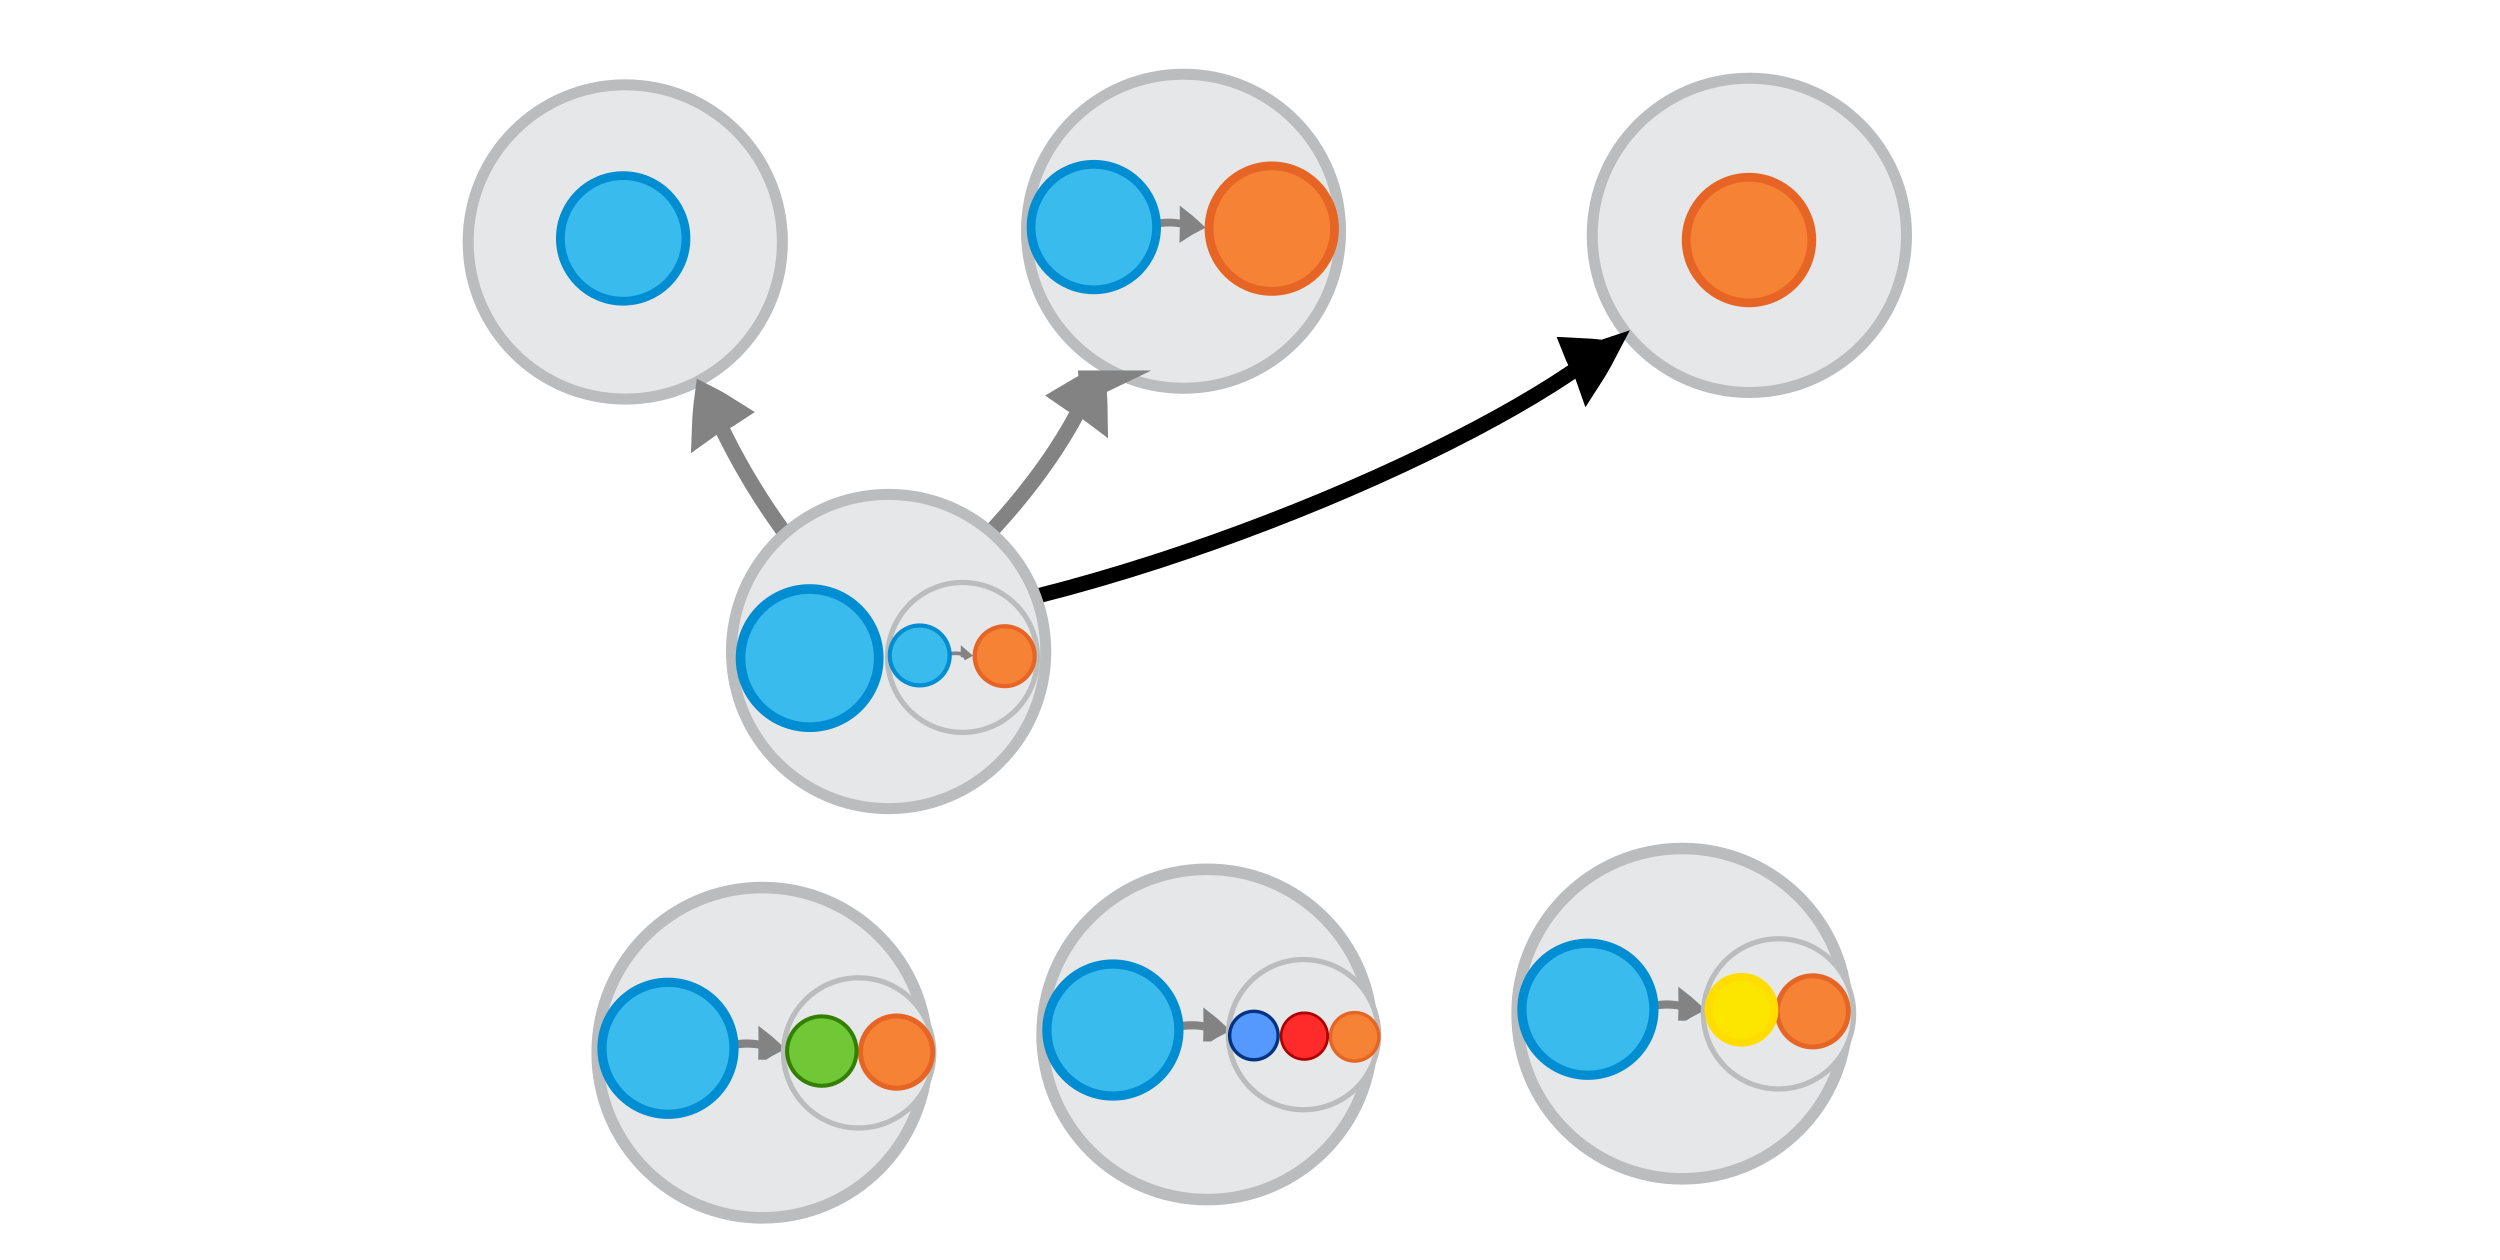 <?xml version="1.0" encoding="UTF-8" standalone="no"?>
<svg
   viewBox="0 0 595.3 300"
   version="1.1"
   id="svg15613"
   sodipodi:docname="implies_modus_ponens_impostors.svg"
   inkscape:version="1.2.2 (b0a8486541, 2022-12-01)"
   width="595.3"
   height="300"
   xmlns:inkscape="http://www.inkscape.org/namespaces/inkscape"
   xmlns:sodipodi="http://sodipodi.sourceforge.net/DTD/sodipodi-0.dtd"
   xmlns="http://www.w3.org/2000/svg"
   xmlns:svg="http://www.w3.org/2000/svg"
   xmlns:rdf="http://www.w3.org/1999/02/22-rdf-syntax-ns#"
   xmlns:cc="http://creativecommons.org/ns#"
   xmlns:dc="http://purl.org/dc/elements/1.1/">
  <defs
     id="defs15617" />
  <sodipodi:namedview
     pagecolor="#ffffff"
     bordercolor="#666666"
     borderopacity="1"
     objecttolerance="10"
     gridtolerance="10"
     guidetolerance="10"
     inkscape:pageopacity="0"
     inkscape:pageshadow="2"
     inkscape:window-width="1080"
     inkscape:window-height="1853"
     id="namedview15615"
     showgrid="false"
     inkscape:zoom="1.7189162"
     inkscape:cx="269.93753"
     inkscape:cy="123.91529"
     inkscape:window-x="0"
     inkscape:window-y="0"
     inkscape:window-maximized="1"
     inkscape:current-layer="svg15613"
     inkscape:showpageshadow="2"
     inkscape:pagecheckerboard="0"
     inkscape:deskcolor="#d1d1d1" />
  <g
     id="g2762"
     transform="matrix(0.828,0,0,0.828,14.36,-20.312)">
    <circle
       cx="323.018"
       cy="91.037"
       r="45.16"
       id="circle15601"
       style="fill:#e6e7e8;stroke:#bbbcbe;stroke-width:3.165;stroke-miterlimit:10;stroke-opacity:1" />
    <circle
       cx="348.405"
       cy="90.286"
       r="18.046"
       id="circle15603"
       style="fill:#f58235;stroke:#e76524;stroke-width:2.53;stroke-miterlimit:10" />
    <g
       style="display:inline;fill:#dddddd;stroke:#838383;stroke-width:6.389;stroke-miterlimit:10"
       id="g1482-7-0-1-0-3"
       transform="matrix(0.184,-0.006,0.022,0.257,263.028,33.201)"
       inkscape:transform-center-x="5.0319336"
       inkscape:transform-center-y="-7.1122447">
      <path
         style="stroke-width:35.526"
         inkscape:connector-curvature="0"
         id="path1478-7-9-0-19-0"
         transform="matrix(0.477,-0.029,0.032,0.429,147.58,197.367)"
         d="m 315.1,101.79 c 10.682,-4.135 21.77,-7.738 33.127,-11.074 -8.518,-8.139 -17.577,-16.01 -27.178,-23.616 -2.04,12.119 -3.103,21.663 -5.949,34.69 z" />
      <path
         style="stroke-width:10.649;paint-order:markers fill stroke"
         inkscape:connector-curvature="0"
         id="path1480-1-3-1-5-7"
         transform="matrix(0.896,0,0,0.817,18.384,154.236)"
         d="M 256.008,84.703 C 283.392,81.263 297.41,82.245 317.498,86.173"
         sodipodi:nodetypes="cc" />
    </g>
    <circle
       cx="297.221"
       cy="89.832"
       r="18.046"
       id="circle15605"
       style="fill:#39bced;stroke:#008dd2;stroke-width:2.53;stroke-miterlimit:10" />
  </g>
  <g
     inkscape:transform-center-y="-7.1122447"
     inkscape:transform-center-x="5.0319336"
     transform="matrix(0.184,-0.006,0.022,0.257,340.628,8.534)"
     id="g1482-7-0-1-0-3-6"
     style="display:inline;fill:#dddddd;stroke:#838383;stroke-width:6.389;stroke-miterlimit:10" />
  <g
     id="g2840"
     transform="matrix(1.243,0,0,1.243,-186.782,-41.483)">
    <circle
       cx="270.049"
       cy="79.723"
       r="30.101"
       id="circle15601-3"
       style="fill:#e6e7e8;stroke:#bbbcbe;stroke-width:2.11;stroke-miterlimit:10;stroke-opacity:1" />
    <circle
       cx="269.646"
       cy="79.049"
       r="12.028"
       id="circle15605-5"
       style="fill:#39bced;stroke:#008dd2;stroke-width:1.686;stroke-miterlimit:10" />
  </g>
  <g
     id="g2832"
     transform="matrix(1.243,0,0,1.243,143.27,-178.092)">
    <circle
       cx="219.861"
       cy="188.362"
       r="30.101"
       id="circle15601-3-0"
       style="fill:#e6e7e8;stroke:#bbbcbe;stroke-width:2.11;stroke-miterlimit:10;stroke-opacity:1" />
    <circle
       cx="219.79"
       cy="189.259"
       r="12.028"
       id="circle15603-3"
       style="fill:#f58235;stroke:#e76524;stroke-width:1.686;stroke-miterlimit:10" />
  </g>
  <g
     id="g2836-2"
     transform="matrix(2.68,-0.47,-0.47,-2.68,-294.725,527.485)"
     style="stroke:#000000;stroke-opacity:1">
    <path
       d="m 272.989,117.547 c -0.48,-0.626 -0.993,-1.234 -1.538,-1.824 -0.146,0.891 -0.479,1.446 -0.676,2.402 1.157,-0.263 1.209,-0.256 2.213,-0.578 z"
       id="path1478-7-9-0-19-0-0-3"
       inkscape:connector-curvature="0"
       style="display:inline;fill:#dddddd;stroke:#000000;stroke-width:2.34;stroke-miterlimit:10;stroke-opacity:1"
       sodipodi:nodetypes="cccc" />
    <path
       sodipodi:nodetypes="cc"
       d="m 197.754,105.987 c 20.689,-4.129 58.066,3.513 73.748,11.102"
       id="path1480-1-3-1-5-7-6-7"
       inkscape:connector-curvature="0"
       style="display:inline;fill:none;stroke:#000000;stroke-width:1.324;stroke-miterlimit:10;stroke-dasharray:none;stroke-opacity:1;paint-order:markers fill stroke" />
  </g>
  <g
     id="g2836-2-5-2"
     transform="matrix(-1.701,-1.379,1.379,-1.701,491.99,673.403)">
    <path
       d="m 281.086,112.127 c -0.514,-0.835 -1.071,-1.652 -1.669,-2.45 -0.294,1.083 -0.776,1.727 -1.14,2.883 1.464,-0.179 1.527,-0.162 2.809,-0.433 z"
       id="path1478-7-9-0-19-0-0-3-9-8"
       inkscape:connector-curvature="0"
       style="display:inline;fill:#dddddd;stroke:#838383;stroke-width:2.907;stroke-miterlimit:10"
       sodipodi:nodetypes="cccc" />
    <path
       sodipodi:nodetypes="cc"
       d="m 236.89,105.117 c 12.438,-3.075 28.595,-0.6 42.117,6.064"
       id="path1480-1-3-1-5-7-6-7-2-9"
       inkscape:connector-curvature="0"
       style="display:inline;fill:none;stroke:#838383;stroke-width:1.645;stroke-miterlimit:10;stroke-dasharray:none;paint-order:markers fill stroke" />
  </g>
  <g
     id="g2836-2-5-2-5"
     transform="matrix(2.156,-1.661,-1.661,-2.156,-133.026,799.226)">
    <path
       d="m 273.174,117.85 c -0.414,-0.672 -0.862,-1.329 -1.343,-1.972 -0.236,0.871 -0.625,1.39 -0.917,2.32 1.178,-0.144 1.229,-0.131 2.261,-0.349 z"
       id="path1478-7-9-0-19-0-0-3-9-8-5"
       inkscape:connector-curvature="0"
       style="display:inline;fill:#dddddd;stroke:#838383;stroke-width:2.34;stroke-miterlimit:10"
       sodipodi:nodetypes="cccc" />
    <path
       sodipodi:nodetypes="cc"
       d="m 234.094,113.469 c 10.01,-2.475 26.526,-1.742 37.407,3.621"
       id="path1480-1-3-1-5-7-6-7-2-9-4"
       inkscape:connector-curvature="0"
       style="display:inline;fill:none;stroke:#838383;stroke-width:1.324;stroke-miterlimit:10;stroke-dasharray:none;paint-order:markers fill stroke" />
  </g>
  <g
     id="g2852"
     transform="matrix(1.243,0,0,1.243,-202.158,-81.866)">
    <circle
       cx="332.868"
       cy="190.672"
       r="30.101"
       id="circle15601-6"
       style="fill:#e6e7e8;stroke:#bbbcbe;stroke-width:2.11;stroke-miterlimit:10;stroke-opacity:1" />
    <circle
       cx="347.982"
       cy="190.689"
       r="12.028"
       id="circle15603-2"
       style="fill:#f58235;stroke:#e76524;stroke-width:1.686;stroke-miterlimit:10" />
    <circle
       cx="317.74"
       cy="191.936"
       r="13.235"
       id="circle15605-7"
       style="fill:#39bced;stroke:#008dd2;stroke-width:1.855;stroke-miterlimit:10" />
    <g
       transform="matrix(0.318,0,0,0.318,244.308,162.859)"
       id="g2762-2">
      <circle
         style="fill:#e6e7e8;stroke:#bbbcbe;stroke-width:3.165;stroke-miterlimit:10;stroke-opacity:1"
         id="circle15601-61"
         r="45.16"
         cy="91.037"
         cx="323.018" />
      <circle
         style="fill:#f58235;stroke:#e76524;stroke-width:2.53;stroke-miterlimit:10"
         id="circle15603-8"
         r="18.046"
         cy="90.286"
         cx="348.405" />
      <g
         inkscape:transform-center-y="-7.1122447"
         inkscape:transform-center-x="5.0319336"
         transform="matrix(0.184,-0.006,0.022,0.257,263.028,33.201)"
         id="g1482-7-0-1-0-3-7"
         style="display:inline;fill:#dddddd;stroke:#838383;stroke-width:6.389;stroke-miterlimit:10">
        <path
           d="m 315.1,101.79 c 10.682,-4.135 21.77,-7.738 33.127,-11.074 -8.518,-8.139 -17.577,-16.01 -27.178,-23.616 -2.04,12.119 -3.103,21.663 -5.949,34.69 z"
           transform="matrix(0.477,-0.029,0.032,0.429,147.58,197.367)"
           id="path1478-7-9-0-19-0-9"
           inkscape:connector-curvature="0"
           style="stroke-width:35.526" />
        <path
           sodipodi:nodetypes="cc"
           d="M 256.008,84.703 C 283.392,81.263 297.41,82.245 317.498,86.173"
           transform="matrix(0.896,0,0,0.817,18.384,154.236)"
           id="path1480-1-3-1-5-7-2"
           inkscape:connector-curvature="0"
           style="stroke-width:10.649;paint-order:markers fill stroke" />
      </g>
      <circle
         style="fill:#39bced;stroke:#008dd2;stroke-width:2.53;stroke-miterlimit:10"
         id="circle15605-0"
         r="18.046"
         cy="89.832"
         cx="297.221" />
    </g>
  </g>
  <g
     id="g2852-7"
     transform="matrix(1.21,0,0,1.21,-200.424,83.251)">
    <g
       id="g6341"
       transform="matrix(1.079,0,0,1.079,160.646,0.194)">
      <g
         id="g6366"
         transform="translate(-47.708,-44.492)">
        <g
           transform="matrix(0.667,0,0,0.667,143.7,104.703)"
           id="g2762-3">
          <circle
             style="fill:#e6e7e8;stroke:#bbbcbe;stroke-width:3.165;stroke-miterlimit:10;stroke-opacity:1"
             id="circle15601-67"
             r="45.16"
             cy="91.037"
             cx="323.018" />
          <circle
             style="fill:#f58235;stroke:#e76524;stroke-width:2.53;stroke-miterlimit:10"
             id="circle15603-5"
             r="18.046"
             cy="90.286"
             cx="348.405" />
          <g
             inkscape:transform-center-y="-7.1122447"
             inkscape:transform-center-x="5.0319336"
             transform="matrix(0.184,-0.006,0.022,0.257,263.028,33.201)"
             id="g1482-7-0-1-0-3-35"
             style="display:inline;fill:#dddddd;stroke:#838383;stroke-width:6.389;stroke-miterlimit:10">
            <path
               d="m 315.1,101.79 c 10.682,-4.135 21.77,-7.738 33.127,-11.074 -8.518,-8.139 -17.577,-16.01 -27.178,-23.616 -2.04,12.119 -3.103,21.663 -5.949,34.69 z"
               transform="matrix(0.477,-0.029,0.032,0.429,147.58,197.367)"
               id="path1478-7-9-0-19-0-6"
               inkscape:connector-curvature="0"
               style="stroke-width:35.526" />
            <path
               sodipodi:nodetypes="cc"
               d="M 256.008,84.703 C 283.392,81.263 297.41,82.245 317.498,86.173"
               transform="matrix(0.896,0,0,0.817,18.384,154.236)"
               id="path1480-1-3-1-5-7-29"
               inkscape:connector-curvature="0"
               style="stroke-width:10.649;paint-order:markers fill stroke" />
          </g>
          <circle
             style="fill:#39bced;stroke:#008dd2;stroke-width:2.53;stroke-miterlimit:10"
             id="circle15605-1"
             r="18.046"
             cy="89.832"
             cx="297.221" />
        </g>
        <g
           transform="matrix(0.455,0,0,0.455,162.737,64.774)"
           id="g6346">
          <circle
             cx="470.27"
             cy="221.29"
             r="30.101"
             id="circle15601-6-7"
             style="fill:#e6e7e8;stroke:#bbbcbe;stroke-width:2.11;stroke-miterlimit:10;stroke-opacity:1" />
          <circle
             cx="484.021"
             cy="220.283"
             r="14.256"
             id="circle15603-2-0"
             style="fill:#f58235;stroke:#e76524;stroke-width:1.998;stroke-miterlimit:10" />
          <circle
             cx="455.429"
             cy="219.658"
             r="13.176"
             id="circle3379"
             style="fill:#fce600;stroke:#ffdd00;stroke-width:3.214;stroke-miterlimit:10" />
        </g>
      </g>
    </g>
  </g>
  <g
     id="g2852-7-3"
     transform="matrix(1.21,0,0,1.21,-338.606,80.919)">
    <g
       id="g6341-6"
       transform="matrix(1.079,0,0,1.079,160.646,0.194)">
      <g
         id="g6366-1"
         transform="translate(-28.501,-38.915)">
        <g
           transform="matrix(0.667,0,0,0.667,143.7,104.703)"
           id="g2762-3-0">
          <circle
             style="fill:#e6e7e8;stroke:#bbbcbe;stroke-width:3.165;stroke-miterlimit:10;stroke-opacity:1"
             id="circle15601-67-6"
             r="45.16"
             cy="91.037"
             cx="323.018" />
          <circle
             style="fill:#f58235;stroke:#e76524;stroke-width:2.53;stroke-miterlimit:10"
             id="circle15603-5-3"
             r="18.046"
             cy="90.286"
             cx="348.405" />
          <g
             inkscape:transform-center-y="-7.1122447"
             inkscape:transform-center-x="5.0319336"
             transform="matrix(0.184,-0.006,0.022,0.257,263.028,33.201)"
             id="g1482-7-0-1-0-3-35-2"
             style="display:inline;fill:#dddddd;stroke:#838383;stroke-width:6.389;stroke-miterlimit:10">
            <path
               d="m 315.1,101.79 c 10.682,-4.135 21.77,-7.738 33.127,-11.074 -8.518,-8.139 -17.577,-16.01 -27.178,-23.616 -2.04,12.119 -3.103,21.663 -5.949,34.69 z"
               transform="matrix(0.477,-0.029,0.032,0.429,147.58,197.367)"
               id="path1478-7-9-0-19-0-6-0"
               inkscape:connector-curvature="0"
               style="stroke-width:35.526" />
            <path
               sodipodi:nodetypes="cc"
               d="M 256.008,84.703 C 283.392,81.263 297.41,82.245 317.498,86.173"
               transform="matrix(0.896,0,0,0.817,18.384,154.236)"
               id="path1480-1-3-1-5-7-29-6"
               inkscape:connector-curvature="0"
               style="stroke-width:10.649;paint-order:markers fill stroke" />
          </g>
          <circle
             style="fill:#39bced;stroke:#008dd2;stroke-width:2.53;stroke-miterlimit:10"
             id="circle15605-1-1"
             r="18.046"
             cy="89.832"
             cx="297.221" />
        </g>
        <g
           transform="matrix(0.455,0,0,0.455,162.737,64.774)"
           id="g6346-5">
          <circle
             cx="470.27"
             cy="221.29"
             r="30.101"
             id="circle15601-6-7-5"
             style="fill:#e6e7e8;stroke:#bbbcbe;stroke-width:2.11;stroke-miterlimit:10;stroke-opacity:1" />
          <circle
             cx="490.75"
             cy="222.158"
             r="9.718"
             id="circle15603-2-0-4"
             style="fill:#f58235;stroke:#e76524;stroke-width:1.362;stroke-miterlimit:10" />
          <circle
             cx="450.38"
             cy="221.65"
             r="9.718"
             id="circle15603-2-0-4-3"
             style="fill:#5599ff;stroke:#003380;stroke-width:1.362;stroke-miterlimit:10"
             inkscape:transform-center-x="-28.427788"
             inkscape:transform-center-y="2.3264515" />
          <circle
             cx="470.627"
             cy="221.883"
             r="9.345"
             id="circle3379-7"
             style="fill:#ff2a2a;stroke:#aa0000;stroke-width:1.085;stroke-miterlimit:10;stroke-dasharray:none" />
        </g>
      </g>
    </g>
  </g>
  <g
     id="g2852-7-3-6"
     transform="matrix(1.21,0,0,1.21,-472.682,92.987)">
    <g
       id="g6341-6-5"
       transform="matrix(1.079,0,0,1.079,183.895,-6.188)">
      <g
         id="g6366-1-6"
         transform="translate(-28.501,-38.915)">
        <g
           transform="matrix(0.667,0,0,0.667,143.7,104.703)"
           id="g2762-3-0-9">
          <circle
             style="fill:#e6e7e8;stroke:#bbbcbe;stroke-width:3.165;stroke-miterlimit:10;stroke-opacity:1"
             id="circle15601-67-6-3"
             r="45.16"
             cy="91.037"
             cx="323.018" />
          <circle
             style="fill:#f58235;stroke:#e76524;stroke-width:2.53;stroke-miterlimit:10"
             id="circle15603-5-3-7"
             r="18.046"
             cy="90.286"
             cx="348.405" />
          <g
             inkscape:transform-center-y="-7.1122447"
             inkscape:transform-center-x="5.0319336"
             transform="matrix(0.184,-0.006,0.022,0.257,263.028,33.201)"
             id="g1482-7-0-1-0-3-35-2-4"
             style="display:inline;fill:#dddddd;stroke:#838383;stroke-width:6.389;stroke-miterlimit:10">
            <path
               d="m 315.1,101.79 c 10.682,-4.135 21.77,-7.738 33.127,-11.074 -8.518,-8.139 -17.577,-16.01 -27.178,-23.616 -2.04,12.119 -3.103,21.663 -5.949,34.69 z"
               transform="matrix(0.477,-0.029,0.032,0.429,147.58,197.367)"
               id="path1478-7-9-0-19-0-6-0-5"
               inkscape:connector-curvature="0"
               style="stroke-width:35.526" />
            <path
               sodipodi:nodetypes="cc"
               d="M 256.008,84.703 C 283.392,81.263 297.41,82.245 317.498,86.173"
               transform="matrix(0.896,0,0,0.817,18.384,154.236)"
               id="path1480-1-3-1-5-7-29-6-2"
               inkscape:connector-curvature="0"
               style="stroke-width:10.649;paint-order:markers fill stroke" />
          </g>
          <circle
             style="fill:#39bced;stroke:#008dd2;stroke-width:2.53;stroke-miterlimit:10"
             id="circle15605-1-1-5"
             r="18.046"
             cy="89.832"
             cx="297.221" />
        </g>
        <g
           transform="matrix(0.455,0,0,0.455,162.737,64.774)"
           id="g6346-5-4">
          <circle
             cx="470.27"
             cy="221.29"
             r="30.101"
             id="circle15601-6-7-5-7"
             style="fill:#e6e7e8;stroke:#bbbcbe;stroke-width:2.11;stroke-miterlimit:10;stroke-opacity:1" />
          <circle
             cx="485.495"
             cy="220.965"
             r="14.47"
             id="circle15603-2-0-4-4"
             style="fill:#f58235;stroke:#e76524;stroke-width:2.029;stroke-miterlimit:10" />
          <circle
             cx="455.533"
             cy="220.556"
             r="13.914"
             id="circle3379-7-4"
             style="fill:#71c837;stroke:#338000;stroke-width:1.616;stroke-miterlimit:10;stroke-dasharray:none" />
        </g>
      </g>
    </g>
  </g>
  <g
     inkscape:transform-center-y="-7.1122447"
     inkscape:transform-center-x="5.0319336"
     transform="matrix(0.184,-0.006,0.022,0.257,343.909,-316.511)"
     id="g1482-7-0-1-0-3-6-7"
     style="display:inline;fill:#dddddd;stroke:#838383;stroke-width:6.389;stroke-miterlimit:10" />
</svg>
